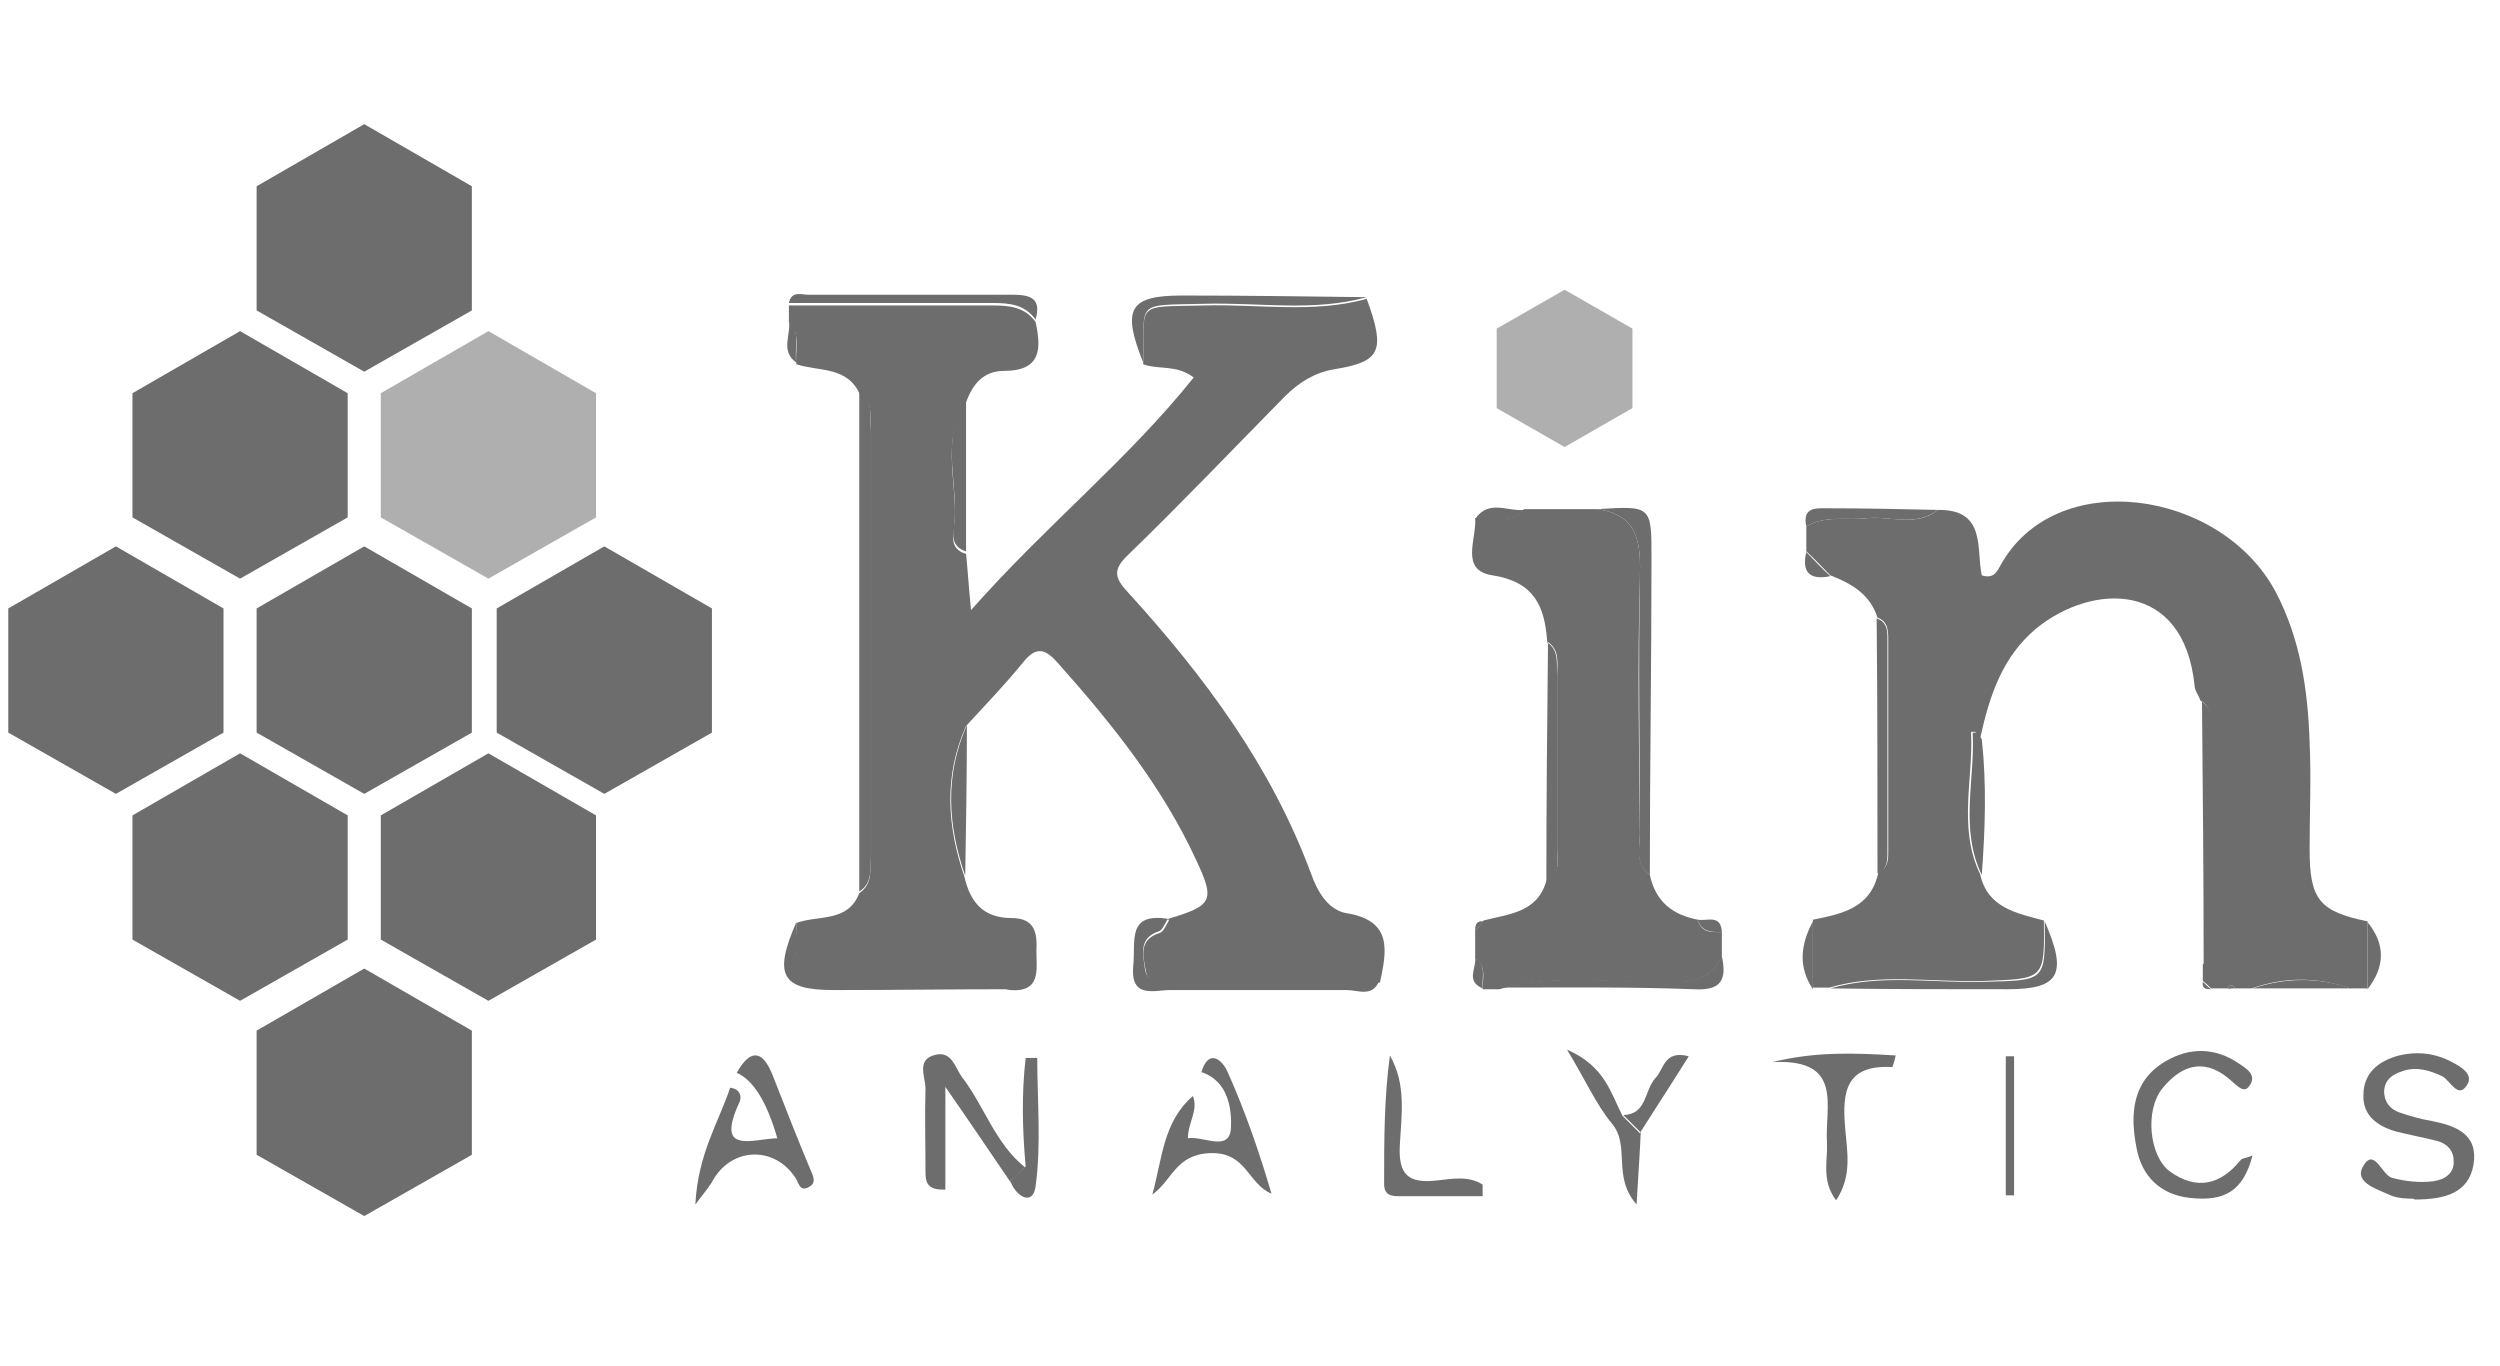 <?xml version="1.0" encoding="UTF-8"?>
<svg xmlns="http://www.w3.org/2000/svg" version="1.1" viewBox="0 0 302 165">
  <defs>
    <style>
      .cls-1 {
        fill: #6d6d6d;
      }

      .cls-2 {
        fill: #afafaf;
      }
    </style>
  </defs>
  <!-- Generator: Adobe Illustrator 28.7.1, SVG Export Plug-In . SVG Version: 1.2.0 Build 142)  -->
  <g>
    <g id="Capa_1">
      <path class="cls-1" d="M141.1,111c5.4-1.6,5.7-2.2,3.4-7.1-4.1-8.9-10.2-16.5-16.7-23.8-1.5-1.7-2.6-2.1-4.2-.1-2.2,2.7-4.6,5.2-6.9,7.7-2.7,6-2.3,12.1-.2,18.2.7,3.1,2.3,5,5.7,5,2.9,0,3.1,1.9,3,4,0,2.2.6,5-3.2,4.7-6.2-1.8-12.5-.6-18.7-.8-7.3-.2-7.3,0-7.1-7.3,2.6-1,6.2,0,7.6-3.6,1.7-1.2,1.3-2.9,1.3-4.5,0-17.1,0-34.1,0-51.2,0-1.6.5-3.4-1.2-4.5-1.5-3.5-5-2.8-7.7-3.7-.2-1.7.6-3.6-.9-5.1,0-.7,0-1.4,0-2,8.2,0,16.4,0,24.6,0,2.1,0,3.9.2,5.2,2,.7,3.2.7,5.9-3.8,5.9-2.5,0-3.8,1.6-4.6,3.8-3.3,4.9-.7,10.4-1.5,15.6-.2,1.2,0,2.3,1.5,2.7.2,1.9.3,3.8.6,6.8,9-10.2,18.9-18.1,26.9-28.1-2.1-1.6-4.2-.9-6.1-1.6.2-7.6-1.2-6.9,7.3-7.1,6.6-.2,13.2,1,19.7-.8,2.3,6.3,1.7,7.6-3.9,8.5-2.4.4-4.3,1.6-6,3.3-6.3,6.4-12.5,12.9-18.9,19.1-1.9,1.8-1.7,2.8,0,4.6,9.2,10.1,17.3,21,22.1,34,.7,2,2,4.3,4.2,4.7,5.7.9,4.9,4.6,4.1,8.4-8.2,0-16.5.1-24.7.1-1.4,0-3.3.5-3.6-1.6-.3-1.7-.9-3.7,1.7-4.5.5-.2.8-1,1.1-1.5Z"/>
      <path class="cls-1" d="M272.1,119.4c-.7,0-1.4,0-2.1,0-.3-.5-.6-.5-.9,0-.7,0-1.4,0-2,0-.3-.3-.6-.6-1-.9,0-.7,0-1.3,0-2,.9-.7.9-1.7.9-2.7,0-8.7,0-17.5,0-26.2,0-1.2,0-2.3-1.2-3-.2-.6-.7-1.2-.7-1.8-1.3-12.7-12.3-12.4-19.1-6.9-4.2,3.5-5.7,8.3-6.8,13.3-.2-.3-.4-.6-.6-.8,0,0-.3,0-.5,0,.3,5.7-1.6,11.6,1.1,17.2.9,4.1,4.4,4.7,7.7,5.6.1,7.2,0,7-7.2,7.3-6.2.2-12.6-1-18.7.8-.7,0-1.4,0-2,0,0-2.7,0-5.4,0-8.2,3.5-.7,7-1.4,7.9-5.7,1.1-.5,1.2-1.4,1.2-2.4,0-8.5,0-17.1,0-25.6,0-1.2,0-2.3-1.3-2.8-.9-2.8-3.1-4.1-5.7-5.1-1-1-1.9-2-2.9-2.9,0-1,0-2,0-3,2.3-1.4,4.8-.7,7.3-1,2.9-.3,6,1.1,8.6-1,5.9-.1,4.6,4.8,5.3,7.9,1.5.5,1.9-.6,2.2-1.1,6.6-12.2,26.7-9.3,33.3,3.1,3,5.7,3.9,11.9,4.1,18.2.2,4.3,0,8.6,0,12.9,0,6.1,1.2,7.5,7,8.7,0,2.7,0,5.4,0,8.1-.7,0-1.4,0-2.1,0-4-1.4-7.9-1.4-11.9,0Z"/>
      <path class="cls-1" d="M178.2,115.6c0-1,0-2,0-3.1.3-.4.7-.8,1-1.3,3-.8,6.5-.9,7.6-4.8,1.8-.9,1.3-2.5,1.3-3.9,0-7,0-14,0-20.9,0-1.4.4-3.1-1.2-4.1-.3-4.2-1.5-7.2-6.6-8-4-.6-1.9-4.4-2.1-6.9,2-.3,4.2.9,5.9-1.1,3,0,6,0,8.9,0,5.1.8,5.2,4.3,5.1,8.5-.3,10.2-.1,20.4,0,30.7,0,1.7-.6,3.7,1.2,5,.7,3.2,2.7,4.8,5.8,5.4.4,1.6,1.6,1.5,2.9,1.5,0,1,0,2,0,3-1.1,2.2-2.7,3-5.4,3.1-7.2.2-14.4-1.2-21.5.8-.7,0-1.4,0-2,0,0-1.3.5-2.8-.9-3.8Z"/>
      <path class="cls-1" d="M291.5,144.8c-.5,0-1.8,0-2.7-.4-1.5-.7-4.4-1.5-3.4-3.4,1.4-2.6,2.3,1,3.6,1.3,1.6.4,3.2.6,4.9.4,1.5-.2,2.6-1,2.5-2.5,0-1.2-.8-2.1-2.1-2.4-1.6-.4-3.2-.7-4.8-1.1-2.2-.6-4.1-1.9-4-4.4,0-2.6,1.7-4.1,4.3-4.8,2.1-.5,4-.3,5.8.5,1.2.6,3.4,1.6,2.4,3.1-1.1,1.7-2-.6-3-1.1-1.5-.7-3.1-1.2-4.8-.6-1.2.4-2.1,1-2.2,2.4,0,1.3.7,2.2,1.9,2.6,1.2.4,2.5.8,3.8,1,3,.6,5.7,1.6,5.1,5.3-.6,3.4-3.4,4.2-7.1,4.2Z"/>
      <path class="cls-1" d="M272.1,139.6c-1.1,4.2-3.3,5.6-7.6,5.1-3.6-.4-5.8-2.7-6.4-6-.8-4-.6-8.1,3.5-10.5,2.9-1.7,6-1.7,8.9.3.9.6,2.2,1.4,1.2,2.7-.6.9-1.4,0-2-.5-3.1-2.9-6-2.3-8.5.8-2.1,2.6-1.6,8.1.9,10,3.2,2.3,6.1,1.7,8.6-1.4.2-.2.6-.2,1.4-.5Z"/>
      <path class="cls-1" d="M122,142.7c-2.4-3.5-4.8-7.1-7.8-11.4v12.4c-2.3.1-2.4-1-2.4-2.2,0-3.3-.1-6.7,0-10,0-1.4-1.2-3.6,1.3-4.1,1.9-.4,2.3,1.6,3.1,2.7,2.7,3.5,4,8,7.6,10.9-.6.6-1.2,1.2-1.9,1.8Z"/>
      <path class="cls-1" d="M214.1,128.3c5.3-1.3,10-1.1,14.9-.8-.2.9-.4,1.4-.4,1.4-5.6-.3-6.1,2.9-5.7,7.4.2,2.7.9,5.7-1.1,8.7-1.8-2.4-1-4.8-1.1-6.9-.3-4.4,2.1-10.2-6.5-9.8Z"/>
      <path class="cls-1" d="M145.1,129.6c.9-3.1,2.6-1.5,3.2-.1,2.1,4.7,3.8,9.6,5.3,14.7-2.9-1.2-3-5.1-7.5-4.9-4.1.2-4.5,3.3-6.9,5,1.2-4.3,1.3-8.8,4.9-11.9.7,1.7-.6,3.2-.6,5.1,1.9-.3,5,1.7,5.2-1.2.1-2.1-.2-5.7-3.6-6.8Z"/>
      <path class="cls-1" d="M89,129.6c1.5-2.7,3-3,4.3.2,1.5,3.8,3,7.7,4.6,11.5.3.7.8,1.6-.2,2.1-1.1.6-1.2-.5-1.6-1.1-2.6-4-7.9-3.7-10.1.5-.3.5-.7,1-2,2.7.3-6.1,2.8-9.9,4.2-14.1,1.1.1,1.5,1,1.1,1.8-2.9,6.3,1.5,4.4,4.6,4.3q-1.9-6.6-4.9-7.9Z"/>
      <path class="cls-1" d="M199.3,105.7c-1.9-1.3-1.2-3.3-1.2-5,0-10.2-.2-20.4,0-30.7.1-4.2,0-7.7-5.1-8.5,6.5-.4,6.5-.4,6.5,5.9,0,12.7-.2,25.5-.2,38.2Z"/>
      <path class="cls-1" d="M226.7,74.7c1.4.5,1.3,1.7,1.3,2.8,0,8.5,0,17.1,0,25.6,0,1-.1,2-1.2,2.4,0-10.3,0-20.6-.1-30.9Z"/>
      <path class="cls-1" d="M103.9,47.5c1.7,1.2,1.2,2.9,1.2,4.5,0,17.1,0,34.1,0,51.2,0,1.6.4,3.4-1.3,4.5,0-20.1,0-40.2,0-60.3Z"/>
      <path class="cls-1" d="M179,144.5c-3.3,0-6.5,0-9.8,0-1,0-2,0-2-1.5,0-5.2,0-10.3.7-15.5,2,3.5,1.4,7.2,1.2,10.8-.2,3.6,1,4.7,4.5,4.3,1.8-.2,3.8-.6,5.5.5,0,.5,0,.9,0,1.4Z"/>
      <path class="cls-1" d="M198.2,136.8c-.1,2.5-.3,5.1-.5,8.7-3-3.4-.7-7.1-3-9.8-1.9-2.3-3.1-5.1-5.4-8.9,4.6,2,5.3,5.3,6.7,8,.7.7,1.4,1.4,2.1,2.1Z"/>
      <path class="cls-1" d="M141.1,111c-.4.5-.6,1.3-1.1,1.5-2.5.8-1.9,2.8-1.7,4.5.3,2.1,2.2,1.6,3.6,1.6,8.2,0,16.5,0,24.7-.1-.8,2-2.6,1.1-3.9,1.1-7.1,0-14.2,0-21.3,0-2,0-4.9,1.1-4.5-3,.3-2.9-.8-6.4,4.2-5.6Z"/>
      <path class="cls-1" d="M165.1,35.9c-6.5,1.8-13.1.6-19.7.8-8.5.2-7.1-.4-7.3,7.1-2.6-6.5-1.7-8.1,4.7-8.1,7.4,0,14.8.1,22.3.2Z"/>
      <path class="cls-1" d="M122,142.7c.6-.6,1.2-1.2,1.9-1.8-.4-4.4-.5-8.8,0-13.1.5,0,.9,0,1.4,0,0,5.2.5,10.4-.2,15.5-.3,2.4-2.3,1.3-3-.5Z"/>
      <path class="cls-1" d="M242.3,144.4v-16.8c.3,0,.7,0,1,0v16.8c-.3,0-.7,0-1,0Z"/>
      <path class="cls-1" d="M221.1,119.4c6.2-1.8,12.5-.6,18.7-.8,7.3-.2,7.3,0,7.2-7.3,2.8,6.4,1.8,8.2-4.5,8.2-7.1,0-14.2,0-21.4-.1Z"/>
      <path class="cls-1" d="M96.2,111.4c-.1,7.2-.1,7,7.1,7.3,6.2.2,12.6-1.1,18.7.8-7.1,0-14.2.1-21.3.1-6.3,0-7.3-1.8-4.5-8.2Z"/>
      <path class="cls-1" d="M125.1,38.6c-1.3-1.8-3.1-2-5.2-2-8.2,0-16.4,0-24.6,0,.3-1.5,1.5-1,2.3-1,8.2,0,16.5,0,24.7,0,2.3,0,3.5.5,2.8,3Z"/>
      <path class="cls-1" d="M116.7,66.6c-1.4-.4-1.7-1.5-1.5-2.7.8-5.2-1.8-10.7,1.5-15.6,0,6.1,0,12.2,0,18.3Z"/>
      <path class="cls-1" d="M265.9,84.7c1.2.7,1.2,1.9,1.2,3,0,8.7,0,17.5,0,26.2,0,1,0,2-.9,2.7,0-10.6-.1-21.3-.2-31.9Z"/>
      <path class="cls-1" d="M116.6,105.8c-2.1-6.1-2.5-12.1.2-18.2,0,6.1-.1,12.1-.2,18.2Z"/>
      <path class="cls-1" d="M181.1,119.4c7.1-1.9,14.3-.6,21.5-.8,2.6,0,4.3-.8,5.4-3.1.6,2.8,0,4.2-3.4,4-7.8-.3-15.6-.2-23.5-.2Z"/>
      <path class="cls-1" d="M239.4,105.7c-2.7-5.6-.8-11.5-1.1-17.2.2,0,.4,0,.5,0,.2.2.4.5.6.8.6,5.5.4,10.9,0,16.4Z"/>
      <path class="cls-1" d="M186.9,77.6c1.5,1,1.1,2.6,1.2,4.1,0,7,0,14,0,20.9,0,1.4.5,3.1-1.3,3.9,0-9.7.1-19.3.2-29Z"/>
      <path class="cls-1" d="M198.2,136.8c-.7-.7-1.4-1.4-2.1-2.1,2.9-.1,2.5-3,3.9-4.5,1-1,1-3.4,4-2.6-2,3.2-3.9,6.1-5.8,9.1Z"/>
      <path class="cls-1" d="M234.1,61.6c-2.7,2.1-5.8.7-8.6,1-2.4.3-5-.4-7.3,1-.5-2.4,1.2-2.2,2.7-2.2,4.4,0,8.8.1,13.3.2Z"/>
      <path class="cls-1" d="M272.1,119.4c4-1.3,7.9-1.4,11.9,0-4,0-7.9,0-11.9,0Z"/>
      <path class="cls-1" d="M219,111.3c0,2.7,0,5.4,0,8.2-1.8-2.7-1.5-5.4,0-8.2Z"/>
      <path class="cls-1" d="M286,119.5c0-2.7,0-5.4,0-8.1,2.2,2.7,2.1,5.4,0,8.1Z"/>
      <path class="cls-1" d="M184.1,61.6c-1.7,1.9-3.9.8-5.9,1.1,1.6-2.4,3.9-.9,5.9-1.1Z"/>
      <path class="cls-1" d="M218.2,66.7c1,1,1.9,2,2.9,2.9-2.4.5-3.5-.4-2.9-2.9Z"/>
      <path class="cls-1" d="M95.3,38.7c1.5,1.5.6,3.4.9,5.1-2-1.4-.6-3.4-.9-5.1Z"/>
      <path class="cls-1" d="M178.2,115.6c1.4,1,.8,2.5.9,3.8-2.1-.9-.7-2.5-.9-3.8Z"/>
      <path class="cls-1" d="M208,112.6c-1.2,0-2.5,0-2.9-1.5,1.1.2,2.8-.7,2.9,1.5Z"/>
      <path class="cls-1" d="M179.2,111.3c-.3.4-.7.8-1,1.3,0-.7,0-1.4,1-1.3Z"/>
      <path class="cls-1" d="M266.1,118.6c.3.3.6.6,1,.9-.7,0-1.1-.1-1-.9Z"/>
      <path class="cls-1" d="M269.1,119.4c.3-.5.6-.5.9,0h-.5c0,.1-.5,0-.5,0Z"/>
      <polygon class="cls-2" points="46 47.5 46 62.5 59 69.9 72 62.5 72 47.5 59 40 46 47.5"/>
      <polygon class="cls-2" points="180.8 39.7 180.8 49.3 189 54 197.2 49.3 197.2 39.7 189 35 180.8 39.7"/>
      <polygon class="cls-1" points="31 22.5 31 37.5 44 44.9 57 37.5 57 22.5 44 15 31 22.5"/>
      <polygon class="cls-1" points="31 124.5 31 139.5 44 146.9 57 139.5 57 124.5 44 117 31 124.5"/>
      <polygon class="cls-1" points="16 47.5 16 62.5 29 69.9 42 62.5 42 47.5 29 40 16 47.5"/>
      <polygon class="cls-1" points="46 98.5 46 113.5 59 120.9 72 113.5 72 98.5 59 91 46 98.5"/>
      <polygon class="cls-1" points="16 98.5 16 113.5 29 120.9 42 113.5 42 98.5 29 91 16 98.5"/>
      <polygon class="cls-1" points="31 73.5 31 88.5 44 95.9 57 88.5 57 73.5 44 66 31 73.5"/>
      <polygon class="cls-1" points="60 73.5 60 88.5 73 95.9 86 88.5 86 73.5 73 66 60 73.5"/>
      <polygon class="cls-1" points="1 73.5 1 88.5 14 95.9 27 88.5 27 73.5 14 66 1 73.5"/>
    </g>
  </g>
</svg>